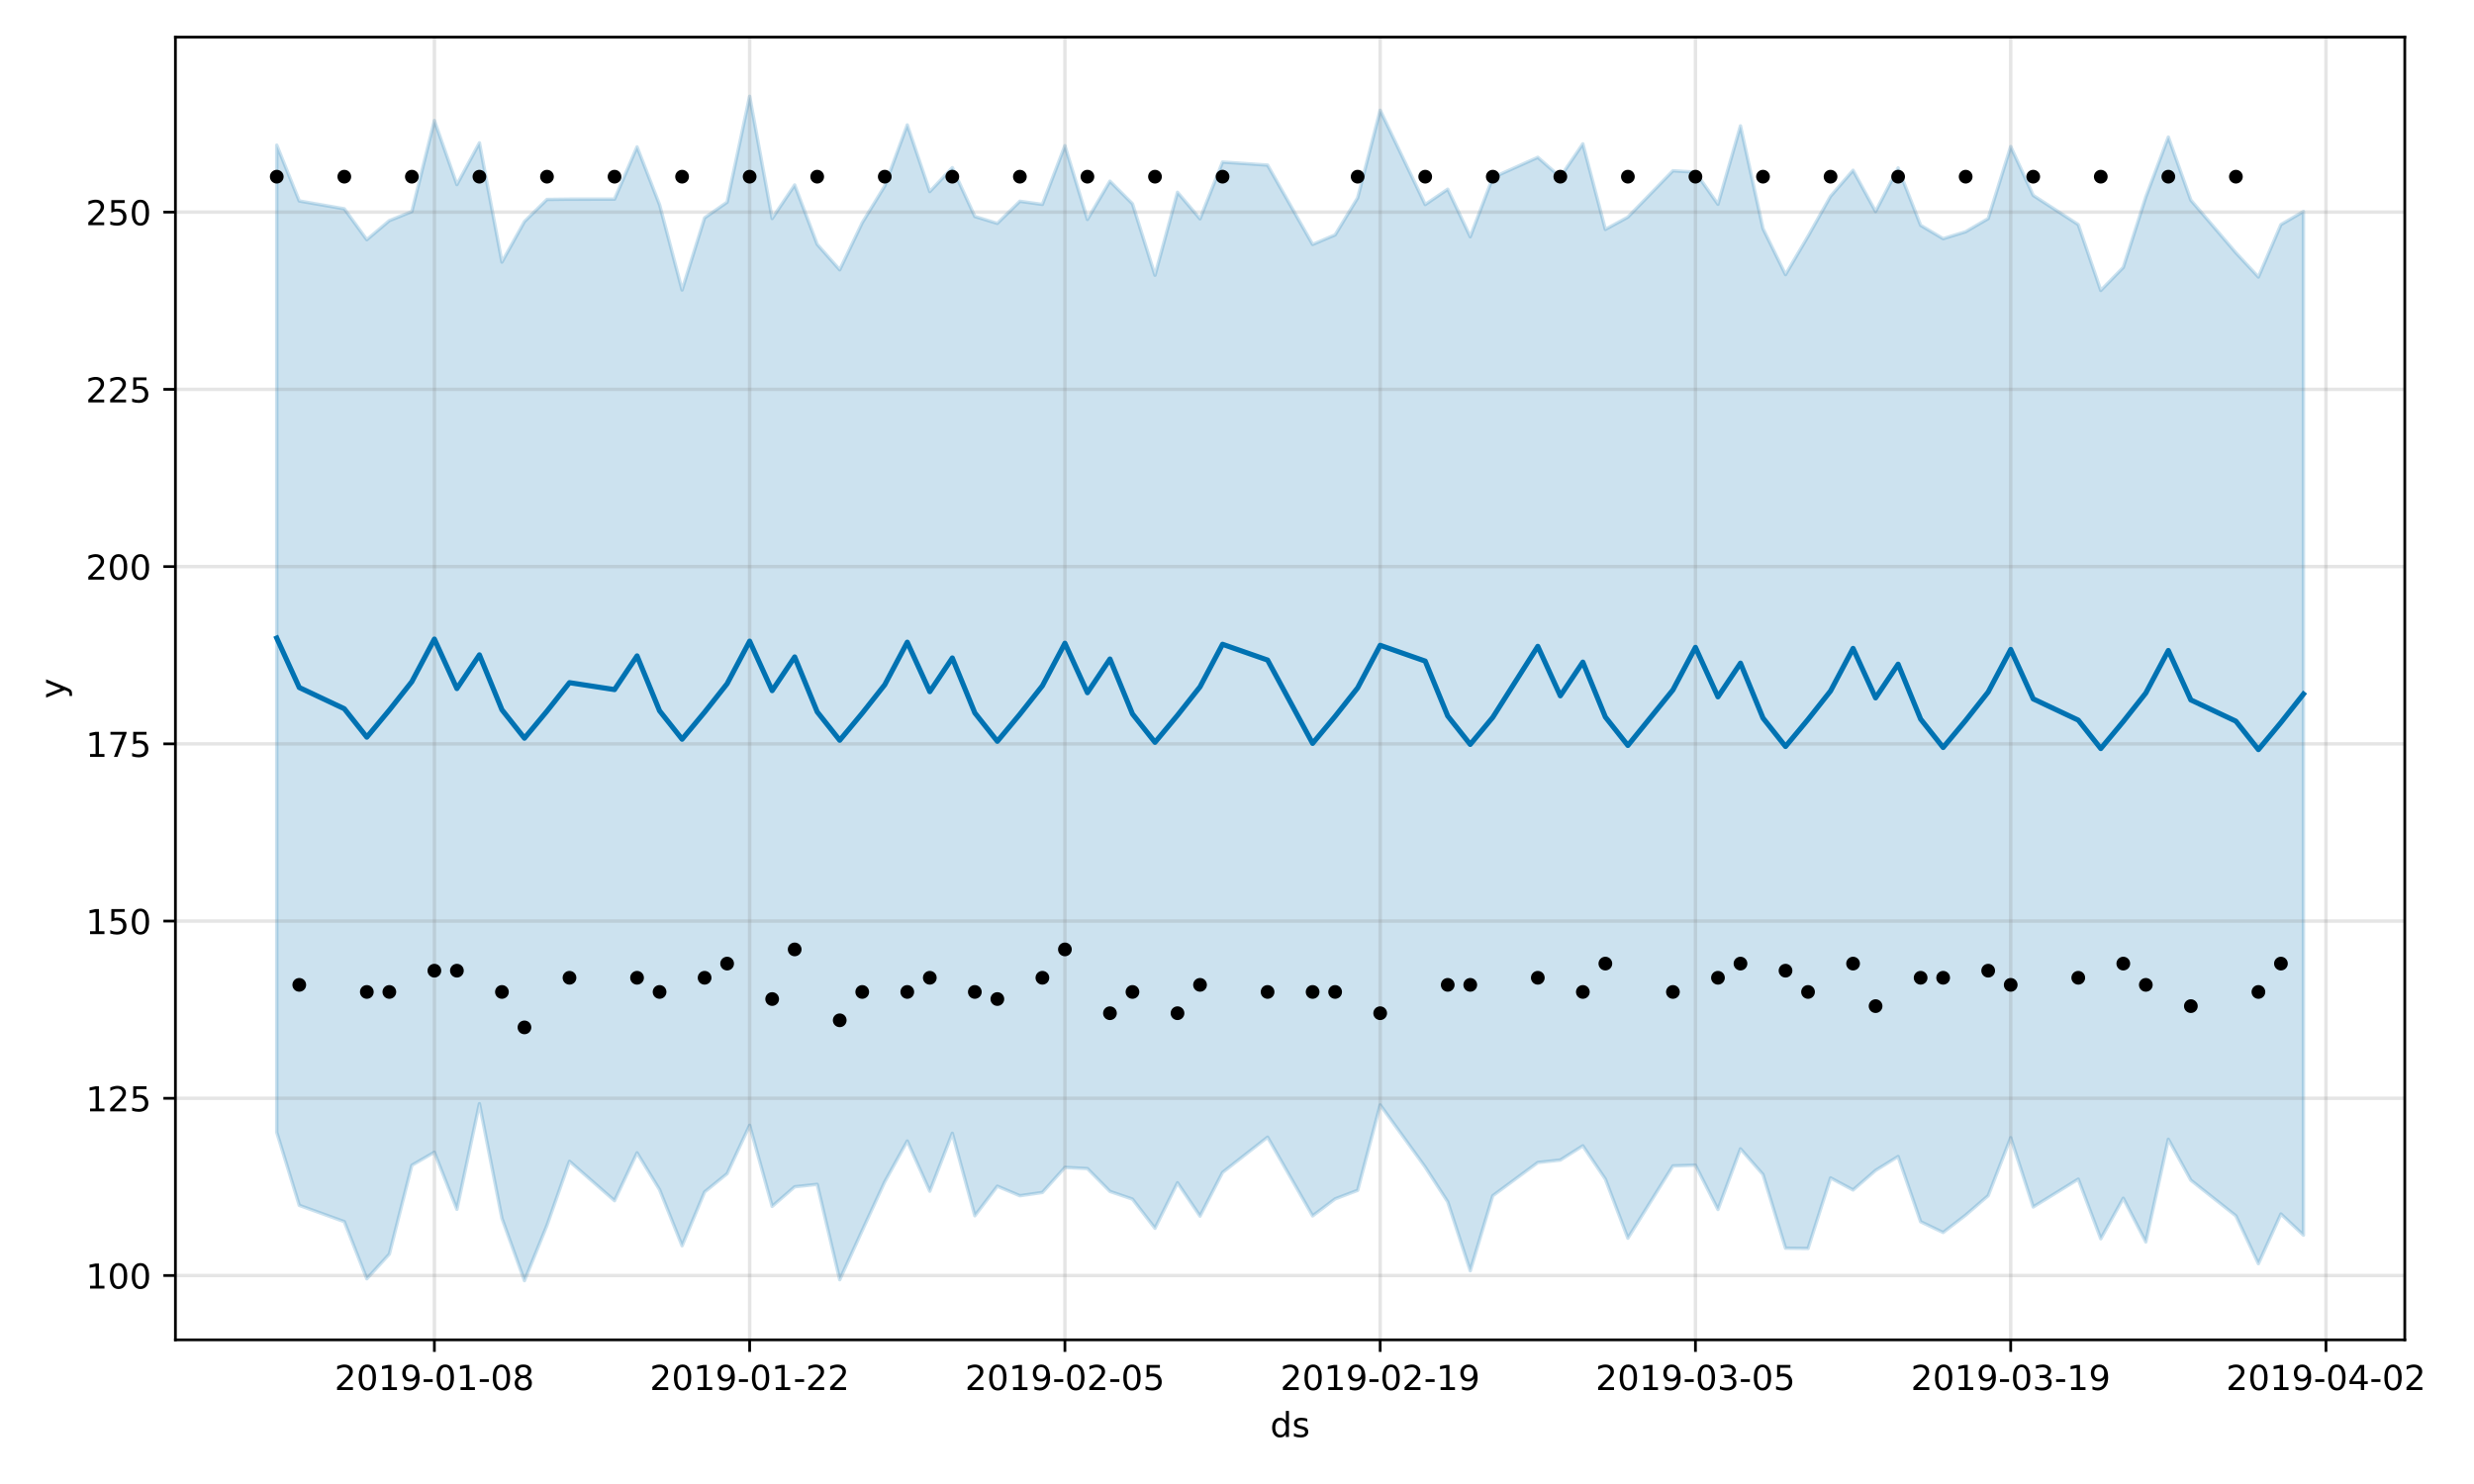 <?xml version="1.0" encoding="utf-8" standalone="no"?>
<!DOCTYPE svg PUBLIC "-//W3C//DTD SVG 1.1//EN"
  "http://www.w3.org/Graphics/SVG/1.1/DTD/svg11.dtd">
<!-- Created with matplotlib (https://matplotlib.org/) -->
<svg height="432pt" version="1.1" viewBox="0 0 720 432" width="720pt" xmlns="http://www.w3.org/2000/svg" xmlns:xlink="http://www.w3.org/1999/xlink">
 <defs>
  <style type="text/css">
*{stroke-linecap:butt;stroke-linejoin:round;}
  </style>
 </defs>
 <g id="figure_1">
  <g id="patch_1">
   <path d="M 0 432 
L 720 432 
L 720 0 
L 0 0 
z
" style="fill:#ffffff;"/>
  </g>
  <g id="axes_1">
   <g id="patch_2">
    <path d="M 51.05 390.04 
L 699.857 390.04 
L 699.857 10.8 
L 51.05 10.8 
z
" style="fill:#ffffff;"/>
   </g>
   <g id="PolyCollection_1">
    <defs>
     <path d="M 80.541 -389.745 
L 80.541 -102.379 
L 87.095 -81.115 
L 100.202 -76.372 
L 106.756 -59.74 
L 113.309 -66.932 
L 119.863 -92.78 
L 126.417 -96.58 
L 132.97 -79.962 
L 139.524 -110.709 
L 146.077 -77.357 
L 152.631 -59.198 
L 159.185 -75.291 
L 165.738 -93.928 
L 178.845 -82.474 
L 185.399 -96.4 
L 191.953 -85.673 
L 198.506 -69.355 
L 205.06 -85.019 
L 211.613 -90.34 
L 218.167 -104.424 
L 224.721 -80.821 
L 231.274 -86.519 
L 237.828 -87.223 
L 244.381 -59.471 
L 250.935 -73.802 
L 257.489 -87.977 
L 264.042 -99.832 
L 270.596 -85.241 
L 277.15 -102.096 
L 283.703 -78.085 
L 290.257 -86.692 
L 296.81 -83.914 
L 303.364 -84.863 
L 309.918 -92.156 
L 316.471 -91.815 
L 323.025 -85.174 
L 329.578 -82.931 
L 336.132 -74.438 
L 342.686 -87.688 
L 349.239 -77.986 
L 355.793 -90.697 
L 368.9 -100.96 
L 382.007 -78.05 
L 388.561 -82.998 
L 395.114 -85.485 
L 401.668 -110.357 
L 414.775 -92.259 
L 421.329 -82.141 
L 427.883 -62.076 
L 434.436 -83.909 
L 447.543 -93.59 
L 454.097 -94.303 
L 460.651 -98.444 
L 467.204 -88.747 
L 473.758 -71.553 
L 486.865 -92.593 
L 493.419 -92.806 
L 499.972 -79.903 
L 506.526 -97.567 
L 513.079 -90.102 
L 519.633 -68.646 
L 526.187 -68.569 
L 532.74 -89.101 
L 539.294 -85.59 
L 545.847 -91.286 
L 552.401 -95.337 
L 558.955 -76.354 
L 565.508 -73.221 
L 572.062 -78.267 
L 578.616 -83.938 
L 585.169 -100.812 
L 591.723 -80.639 
L 604.83 -88.746 
L 611.384 -71.388 
L 617.937 -83.186 
L 624.491 -70.471 
L 631.044 -100.36 
L 637.598 -88.434 
L 650.705 -78.061 
L 657.259 -64.135 
L 663.812 -78.596 
L 670.366 -72.449 
L 670.366 -370.438 
L 670.366 -370.438 
L 663.812 -366.622 
L 657.259 -351.36 
L 650.705 -358.421 
L 637.598 -373.737 
L 631.044 -392.102 
L 624.491 -374.657 
L 617.937 -354.175 
L 611.384 -347.443 
L 604.83 -366.619 
L 591.723 -375.127 
L 585.169 -389.337 
L 578.616 -368.368 
L 572.062 -364.544 
L 565.508 -362.523 
L 558.955 -366.416 
L 552.401 -383.117 
L 545.847 -370.424 
L 539.294 -382.43 
L 532.74 -374.862 
L 526.187 -363.225 
L 519.633 -352.066 
L 513.079 -365.46 
L 506.526 -395.354 
L 499.972 -372.528 
L 493.419 -381.9 
L 486.865 -382.29 
L 473.758 -368.798 
L 467.204 -365.22 
L 460.651 -390.132 
L 454.097 -380.458 
L 447.543 -386.2 
L 434.436 -380.304 
L 427.883 -363.084 
L 421.329 -376.92 
L 414.775 -372.463 
L 401.668 -399.907 
L 395.114 -374.41 
L 388.561 -363.625 
L 382.007 -360.845 
L 368.9 -383.943 
L 355.793 -384.828 
L 349.239 -368.302 
L 342.686 -376.025 
L 336.132 -351.881 
L 329.578 -372.687 
L 323.025 -379.257 
L 316.471 -368.115 
L 309.918 -389.585 
L 303.364 -372.502 
L 296.81 -373.412 
L 290.257 -366.984 
L 283.703 -368.981 
L 277.15 -383.19 
L 270.596 -376.233 
L 264.042 -395.632 
L 257.489 -377.867 
L 250.935 -367.161 
L 244.381 -353.464 
L 237.828 -360.866 
L 231.274 -378.155 
L 224.721 -368.389 
L 218.167 -403.962 
L 211.613 -373.147 
L 205.06 -368.585 
L 198.506 -347.582 
L 191.953 -372.392 
L 185.399 -389.237 
L 178.845 -374.027 
L 165.738 -374.025 
L 159.185 -373.944 
L 152.631 -367.502 
L 146.077 -355.71 
L 139.524 -390.417 
L 132.97 -378.265 
L 126.417 -396.903 
L 119.863 -370.417 
L 113.309 -367.776 
L 106.756 -362.223 
L 100.202 -371.216 
L 87.095 -373.505 
L 80.541 -389.745 
z
" id="m19b5bf6665" style="stroke:#0072b2;stroke-opacity:0.2;"/>
    </defs>
    <g clip-path="url(#pe50d9be619)">
     <use style="fill:#0072b2;fill-opacity:0.2;stroke:#0072b2;stroke-opacity:0.2;" x="0" xlink:href="#m19b5bf6665" y="432"/>
    </g>
   </g>
   <g id="matplotlib.axis_1">
    <g id="xtick_1">
     <g id="line2d_1">
      <path clip-path="url(#pe50d9be619)" d="M 126.417 390.04 
L 126.417 10.8 
" style="fill:none;stroke:#808080;stroke-linecap:square;stroke-opacity:0.2;"/>
     </g>
     <g id="line2d_2">
      <defs>
       <path d="M 0 0 
L 0 3.5 
" id="m6dd9f0acd7" style="stroke:#000000;stroke-width:0.8;"/>
      </defs>
      <g>
       <use style="stroke:#000000;stroke-width:0.8;" x="126.417" xlink:href="#m6dd9f0acd7" y="390.04"/>
      </g>
     </g>
     <g id="text_1">
      <!-- 2019-01-08 -->
      <defs>
       <path d="M 19.188 8.297 
L 53.609 8.297 
L 53.609 0 
L 7.328 0 
L 7.328 8.297 
Q 12.938 14.109 22.625 23.891 
Q 32.328 33.688 34.812 36.531 
Q 39.547 41.844 41.422 45.531 
Q 43.312 49.219 43.312 52.781 
Q 43.312 58.594 39.234 62.25 
Q 35.156 65.922 28.609 65.922 
Q 23.969 65.922 18.812 64.312 
Q 13.672 62.703 7.812 59.422 
L 7.812 69.391 
Q 13.766 71.781 18.938 73 
Q 24.125 74.219 28.422 74.219 
Q 39.75 74.219 46.484 68.547 
Q 53.219 62.891 53.219 53.422 
Q 53.219 48.922 51.531 44.891 
Q 49.859 40.875 45.406 35.406 
Q 44.188 33.984 37.641 27.219 
Q 31.109 20.453 19.188 8.297 
z
" id="DejaVuSans-50"/>
       <path d="M 31.781 66.406 
Q 24.172 66.406 20.328 58.906 
Q 16.5 51.422 16.5 36.375 
Q 16.5 21.391 20.328 13.891 
Q 24.172 6.391 31.781 6.391 
Q 39.453 6.391 43.281 13.891 
Q 47.125 21.391 47.125 36.375 
Q 47.125 51.422 43.281 58.906 
Q 39.453 66.406 31.781 66.406 
z
M 31.781 74.219 
Q 44.047 74.219 50.516 64.516 
Q 56.984 54.828 56.984 36.375 
Q 56.984 17.969 50.516 8.266 
Q 44.047 -1.422 31.781 -1.422 
Q 19.531 -1.422 13.062 8.266 
Q 6.594 17.969 6.594 36.375 
Q 6.594 54.828 13.062 64.516 
Q 19.531 74.219 31.781 74.219 
z
" id="DejaVuSans-48"/>
       <path d="M 12.406 8.297 
L 28.516 8.297 
L 28.516 63.922 
L 10.984 60.406 
L 10.984 69.391 
L 28.422 72.906 
L 38.281 72.906 
L 38.281 8.297 
L 54.391 8.297 
L 54.391 0 
L 12.406 0 
z
" id="DejaVuSans-49"/>
       <path d="M 10.984 1.516 
L 10.984 10.5 
Q 14.703 8.734 18.5 7.812 
Q 22.312 6.891 25.984 6.891 
Q 35.75 6.891 40.891 13.453 
Q 46.047 20.016 46.781 33.406 
Q 43.953 29.203 39.594 26.953 
Q 35.25 24.703 29.984 24.703 
Q 19.047 24.703 12.672 31.312 
Q 6.297 37.938 6.297 49.422 
Q 6.297 60.641 12.938 67.422 
Q 19.578 74.219 30.609 74.219 
Q 43.266 74.219 49.922 64.516 
Q 56.594 54.828 56.594 36.375 
Q 56.594 19.141 48.406 8.859 
Q 40.234 -1.422 26.422 -1.422 
Q 22.703 -1.422 18.891 -0.688 
Q 15.094 0.047 10.984 1.516 
z
M 30.609 32.422 
Q 37.25 32.422 41.125 36.953 
Q 45.016 41.5 45.016 49.422 
Q 45.016 57.281 41.125 61.844 
Q 37.25 66.406 30.609 66.406 
Q 23.969 66.406 20.094 61.844 
Q 16.219 57.281 16.219 49.422 
Q 16.219 41.5 20.094 36.953 
Q 23.969 32.422 30.609 32.422 
z
" id="DejaVuSans-57"/>
       <path d="M 4.891 31.391 
L 31.203 31.391 
L 31.203 23.391 
L 4.891 23.391 
z
" id="DejaVuSans-45"/>
       <path d="M 31.781 34.625 
Q 24.75 34.625 20.719 30.859 
Q 16.703 27.094 16.703 20.516 
Q 16.703 13.922 20.719 10.156 
Q 24.75 6.391 31.781 6.391 
Q 38.812 6.391 42.859 10.172 
Q 46.922 13.969 46.922 20.516 
Q 46.922 27.094 42.891 30.859 
Q 38.875 34.625 31.781 34.625 
z
M 21.922 38.812 
Q 15.578 40.375 12.031 44.719 
Q 8.5 49.078 8.5 55.328 
Q 8.5 64.062 14.719 69.141 
Q 20.953 74.219 31.781 74.219 
Q 42.672 74.219 48.875 69.141 
Q 55.078 64.062 55.078 55.328 
Q 55.078 49.078 51.531 44.719 
Q 48 40.375 41.703 38.812 
Q 48.828 37.156 52.797 32.312 
Q 56.781 27.484 56.781 20.516 
Q 56.781 9.906 50.312 4.234 
Q 43.844 -1.422 31.781 -1.422 
Q 19.734 -1.422 13.25 4.234 
Q 6.781 9.906 6.781 20.516 
Q 6.781 27.484 10.781 32.312 
Q 14.797 37.156 21.922 38.812 
z
M 18.312 54.391 
Q 18.312 48.734 21.844 45.562 
Q 25.391 42.391 31.781 42.391 
Q 38.141 42.391 41.719 45.562 
Q 45.312 48.734 45.312 54.391 
Q 45.312 60.062 41.719 63.234 
Q 38.141 66.406 31.781 66.406 
Q 25.391 66.406 21.844 63.234 
Q 18.312 60.062 18.312 54.391 
z
" id="DejaVuSans-56"/>
      </defs>
      <g transform="translate(97.359 404.638)scale(0.1 -0.1)">
       <use xlink:href="#DejaVuSans-50"/>
       <use x="63.623" xlink:href="#DejaVuSans-48"/>
       <use x="127.246" xlink:href="#DejaVuSans-49"/>
       <use x="190.869" xlink:href="#DejaVuSans-57"/>
       <use x="254.492" xlink:href="#DejaVuSans-45"/>
       <use x="290.576" xlink:href="#DejaVuSans-48"/>
       <use x="354.199" xlink:href="#DejaVuSans-49"/>
       <use x="417.822" xlink:href="#DejaVuSans-45"/>
       <use x="453.906" xlink:href="#DejaVuSans-48"/>
       <use x="517.529" xlink:href="#DejaVuSans-56"/>
      </g>
     </g>
    </g>
    <g id="xtick_2">
     <g id="line2d_3">
      <path clip-path="url(#pe50d9be619)" d="M 218.167 390.04 
L 218.167 10.8 
" style="fill:none;stroke:#808080;stroke-linecap:square;stroke-opacity:0.2;"/>
     </g>
     <g id="line2d_4">
      <g>
       <use style="stroke:#000000;stroke-width:0.8;" x="218.167" xlink:href="#m6dd9f0acd7" y="390.04"/>
      </g>
     </g>
     <g id="text_2">
      <!-- 2019-01-22 -->
      <g transform="translate(189.109 404.638)scale(0.1 -0.1)">
       <use xlink:href="#DejaVuSans-50"/>
       <use x="63.623" xlink:href="#DejaVuSans-48"/>
       <use x="127.246" xlink:href="#DejaVuSans-49"/>
       <use x="190.869" xlink:href="#DejaVuSans-57"/>
       <use x="254.492" xlink:href="#DejaVuSans-45"/>
       <use x="290.576" xlink:href="#DejaVuSans-48"/>
       <use x="354.199" xlink:href="#DejaVuSans-49"/>
       <use x="417.822" xlink:href="#DejaVuSans-45"/>
       <use x="453.906" xlink:href="#DejaVuSans-50"/>
       <use x="517.529" xlink:href="#DejaVuSans-50"/>
      </g>
     </g>
    </g>
    <g id="xtick_3">
     <g id="line2d_5">
      <path clip-path="url(#pe50d9be619)" d="M 309.918 390.04 
L 309.918 10.8 
" style="fill:none;stroke:#808080;stroke-linecap:square;stroke-opacity:0.2;"/>
     </g>
     <g id="line2d_6">
      <g>
       <use style="stroke:#000000;stroke-width:0.8;" x="309.918" xlink:href="#m6dd9f0acd7" y="390.04"/>
      </g>
     </g>
     <g id="text_3">
      <!-- 2019-02-05 -->
      <defs>
       <path d="M 10.797 72.906 
L 49.516 72.906 
L 49.516 64.594 
L 19.828 64.594 
L 19.828 46.734 
Q 21.969 47.469 24.109 47.828 
Q 26.266 48.188 28.422 48.188 
Q 40.625 48.188 47.75 41.5 
Q 54.891 34.812 54.891 23.391 
Q 54.891 11.625 47.562 5.094 
Q 40.234 -1.422 26.906 -1.422 
Q 22.312 -1.422 17.547 -0.641 
Q 12.797 0.141 7.719 1.703 
L 7.719 11.625 
Q 12.109 9.234 16.797 8.062 
Q 21.484 6.891 26.703 6.891 
Q 35.156 6.891 40.078 11.328 
Q 45.016 15.766 45.016 23.391 
Q 45.016 31 40.078 35.438 
Q 35.156 39.891 26.703 39.891 
Q 22.75 39.891 18.812 39.016 
Q 14.891 38.141 10.797 36.281 
z
" id="DejaVuSans-53"/>
      </defs>
      <g transform="translate(280.86 404.638)scale(0.1 -0.1)">
       <use xlink:href="#DejaVuSans-50"/>
       <use x="63.623" xlink:href="#DejaVuSans-48"/>
       <use x="127.246" xlink:href="#DejaVuSans-49"/>
       <use x="190.869" xlink:href="#DejaVuSans-57"/>
       <use x="254.492" xlink:href="#DejaVuSans-45"/>
       <use x="290.576" xlink:href="#DejaVuSans-48"/>
       <use x="354.199" xlink:href="#DejaVuSans-50"/>
       <use x="417.822" xlink:href="#DejaVuSans-45"/>
       <use x="453.906" xlink:href="#DejaVuSans-48"/>
       <use x="517.529" xlink:href="#DejaVuSans-53"/>
      </g>
     </g>
    </g>
    <g id="xtick_4">
     <g id="line2d_7">
      <path clip-path="url(#pe50d9be619)" d="M 401.668 390.04 
L 401.668 10.8 
" style="fill:none;stroke:#808080;stroke-linecap:square;stroke-opacity:0.2;"/>
     </g>
     <g id="line2d_8">
      <g>
       <use style="stroke:#000000;stroke-width:0.8;" x="401.668" xlink:href="#m6dd9f0acd7" y="390.04"/>
      </g>
     </g>
     <g id="text_4">
      <!-- 2019-02-19 -->
      <g transform="translate(372.61 404.638)scale(0.1 -0.1)">
       <use xlink:href="#DejaVuSans-50"/>
       <use x="63.623" xlink:href="#DejaVuSans-48"/>
       <use x="127.246" xlink:href="#DejaVuSans-49"/>
       <use x="190.869" xlink:href="#DejaVuSans-57"/>
       <use x="254.492" xlink:href="#DejaVuSans-45"/>
       <use x="290.576" xlink:href="#DejaVuSans-48"/>
       <use x="354.199" xlink:href="#DejaVuSans-50"/>
       <use x="417.822" xlink:href="#DejaVuSans-45"/>
       <use x="453.906" xlink:href="#DejaVuSans-49"/>
       <use x="517.529" xlink:href="#DejaVuSans-57"/>
      </g>
     </g>
    </g>
    <g id="xtick_5">
     <g id="line2d_9">
      <path clip-path="url(#pe50d9be619)" d="M 493.419 390.04 
L 493.419 10.8 
" style="fill:none;stroke:#808080;stroke-linecap:square;stroke-opacity:0.2;"/>
     </g>
     <g id="line2d_10">
      <g>
       <use style="stroke:#000000;stroke-width:0.8;" x="493.419" xlink:href="#m6dd9f0acd7" y="390.04"/>
      </g>
     </g>
     <g id="text_5">
      <!-- 2019-03-05 -->
      <defs>
       <path d="M 40.578 39.312 
Q 47.656 37.797 51.625 33 
Q 55.609 28.219 55.609 21.188 
Q 55.609 10.406 48.188 4.484 
Q 40.766 -1.422 27.094 -1.422 
Q 22.516 -1.422 17.656 -0.516 
Q 12.797 0.391 7.625 2.203 
L 7.625 11.719 
Q 11.719 9.328 16.594 8.109 
Q 21.484 6.891 26.812 6.891 
Q 36.078 6.891 40.938 10.547 
Q 45.797 14.203 45.797 21.188 
Q 45.797 27.641 41.281 31.266 
Q 36.766 34.906 28.719 34.906 
L 20.219 34.906 
L 20.219 43.016 
L 29.109 43.016 
Q 36.375 43.016 40.234 45.922 
Q 44.094 48.828 44.094 54.297 
Q 44.094 59.906 40.109 62.906 
Q 36.141 65.922 28.719 65.922 
Q 24.656 65.922 20.016 65.031 
Q 15.375 64.156 9.812 62.312 
L 9.812 71.094 
Q 15.438 72.656 20.344 73.438 
Q 25.25 74.219 29.594 74.219 
Q 40.828 74.219 47.359 69.109 
Q 53.906 64.016 53.906 55.328 
Q 53.906 49.266 50.438 45.094 
Q 46.969 40.922 40.578 39.312 
z
" id="DejaVuSans-51"/>
      </defs>
      <g transform="translate(464.361 404.638)scale(0.1 -0.1)">
       <use xlink:href="#DejaVuSans-50"/>
       <use x="63.623" xlink:href="#DejaVuSans-48"/>
       <use x="127.246" xlink:href="#DejaVuSans-49"/>
       <use x="190.869" xlink:href="#DejaVuSans-57"/>
       <use x="254.492" xlink:href="#DejaVuSans-45"/>
       <use x="290.576" xlink:href="#DejaVuSans-48"/>
       <use x="354.199" xlink:href="#DejaVuSans-51"/>
       <use x="417.822" xlink:href="#DejaVuSans-45"/>
       <use x="453.906" xlink:href="#DejaVuSans-48"/>
       <use x="517.529" xlink:href="#DejaVuSans-53"/>
      </g>
     </g>
    </g>
    <g id="xtick_6">
     <g id="line2d_11">
      <path clip-path="url(#pe50d9be619)" d="M 585.169 390.04 
L 585.169 10.8 
" style="fill:none;stroke:#808080;stroke-linecap:square;stroke-opacity:0.2;"/>
     </g>
     <g id="line2d_12">
      <g>
       <use style="stroke:#000000;stroke-width:0.8;" x="585.169" xlink:href="#m6dd9f0acd7" y="390.04"/>
      </g>
     </g>
     <g id="text_6">
      <!-- 2019-03-19 -->
      <g transform="translate(556.111 404.638)scale(0.1 -0.1)">
       <use xlink:href="#DejaVuSans-50"/>
       <use x="63.623" xlink:href="#DejaVuSans-48"/>
       <use x="127.246" xlink:href="#DejaVuSans-49"/>
       <use x="190.869" xlink:href="#DejaVuSans-57"/>
       <use x="254.492" xlink:href="#DejaVuSans-45"/>
       <use x="290.576" xlink:href="#DejaVuSans-48"/>
       <use x="354.199" xlink:href="#DejaVuSans-51"/>
       <use x="417.822" xlink:href="#DejaVuSans-45"/>
       <use x="453.906" xlink:href="#DejaVuSans-49"/>
       <use x="517.529" xlink:href="#DejaVuSans-57"/>
      </g>
     </g>
    </g>
    <g id="xtick_7">
     <g id="line2d_13">
      <path clip-path="url(#pe50d9be619)" d="M 676.92 390.04 
L 676.92 10.8 
" style="fill:none;stroke:#808080;stroke-linecap:square;stroke-opacity:0.2;"/>
     </g>
     <g id="line2d_14">
      <g>
       <use style="stroke:#000000;stroke-width:0.8;" x="676.92" xlink:href="#m6dd9f0acd7" y="390.04"/>
      </g>
     </g>
     <g id="text_7">
      <!-- 2019-04-02 -->
      <defs>
       <path d="M 37.797 64.312 
L 12.891 25.391 
L 37.797 25.391 
z
M 35.203 72.906 
L 47.609 72.906 
L 47.609 25.391 
L 58.016 25.391 
L 58.016 17.188 
L 47.609 17.188 
L 47.609 0 
L 37.797 0 
L 37.797 17.188 
L 4.891 17.188 
L 4.891 26.703 
z
" id="DejaVuSans-52"/>
      </defs>
      <g transform="translate(647.862 404.638)scale(0.1 -0.1)">
       <use xlink:href="#DejaVuSans-50"/>
       <use x="63.623" xlink:href="#DejaVuSans-48"/>
       <use x="127.246" xlink:href="#DejaVuSans-49"/>
       <use x="190.869" xlink:href="#DejaVuSans-57"/>
       <use x="254.492" xlink:href="#DejaVuSans-45"/>
       <use x="290.576" xlink:href="#DejaVuSans-48"/>
       <use x="354.199" xlink:href="#DejaVuSans-52"/>
       <use x="417.822" xlink:href="#DejaVuSans-45"/>
       <use x="453.906" xlink:href="#DejaVuSans-48"/>
       <use x="517.529" xlink:href="#DejaVuSans-50"/>
      </g>
     </g>
    </g>
    <g id="text_8">
     <!-- ds -->
     <defs>
      <path d="M 45.406 46.391 
L 45.406 75.984 
L 54.391 75.984 
L 54.391 0 
L 45.406 0 
L 45.406 8.203 
Q 42.578 3.328 38.25 0.953 
Q 33.938 -1.422 27.875 -1.422 
Q 17.969 -1.422 11.734 6.484 
Q 5.516 14.406 5.516 27.297 
Q 5.516 40.188 11.734 48.094 
Q 17.969 56 27.875 56 
Q 33.938 56 38.25 53.625 
Q 42.578 51.266 45.406 46.391 
z
M 14.797 27.297 
Q 14.797 17.391 18.875 11.75 
Q 22.953 6.109 30.078 6.109 
Q 37.203 6.109 41.297 11.75 
Q 45.406 17.391 45.406 27.297 
Q 45.406 37.203 41.297 42.844 
Q 37.203 48.484 30.078 48.484 
Q 22.953 48.484 18.875 42.844 
Q 14.797 37.203 14.797 27.297 
z
" id="DejaVuSans-100"/>
      <path d="M 44.281 53.078 
L 44.281 44.578 
Q 40.484 46.531 36.375 47.5 
Q 32.281 48.484 27.875 48.484 
Q 21.188 48.484 17.844 46.438 
Q 14.5 44.391 14.5 40.281 
Q 14.5 37.156 16.891 35.375 
Q 19.281 33.594 26.516 31.984 
L 29.594 31.297 
Q 39.156 29.25 43.188 25.516 
Q 47.219 21.781 47.219 15.094 
Q 47.219 7.469 41.188 3.016 
Q 35.156 -1.422 24.609 -1.422 
Q 20.219 -1.422 15.453 -0.562 
Q 10.688 0.297 5.422 2 
L 5.422 11.281 
Q 10.406 8.688 15.234 7.391 
Q 20.062 6.109 24.812 6.109 
Q 31.156 6.109 34.562 8.281 
Q 37.984 10.453 37.984 14.406 
Q 37.984 18.062 35.516 20.016 
Q 33.062 21.969 24.703 23.781 
L 21.578 24.516 
Q 13.234 26.266 9.516 29.906 
Q 5.812 33.547 5.812 39.891 
Q 5.812 47.609 11.281 51.797 
Q 16.75 56 26.812 56 
Q 31.781 56 36.172 55.266 
Q 40.578 54.547 44.281 53.078 
z
" id="DejaVuSans-115"/>
     </defs>
     <g transform="translate(369.675 418.317)scale(0.1 -0.1)">
      <use xlink:href="#DejaVuSans-100"/>
      <use x="63.477" xlink:href="#DejaVuSans-115"/>
     </g>
    </g>
   </g>
   <g id="matplotlib.axis_2">
    <g id="ytick_1">
     <g id="line2d_15">
      <path clip-path="url(#pe50d9be619)" d="M 51.05 371.311 
L 699.857 371.311 
" style="fill:none;stroke:#808080;stroke-linecap:square;stroke-opacity:0.2;"/>
     </g>
     <g id="line2d_16">
      <defs>
       <path d="M 0 0 
L -3.5 0 
" id="m637dac94eb" style="stroke:#000000;stroke-width:0.8;"/>
      </defs>
      <g>
       <use style="stroke:#000000;stroke-width:0.8;" x="51.05" xlink:href="#m637dac94eb" y="371.311"/>
      </g>
     </g>
     <g id="text_9">
      <!-- 100 -->
      <g transform="translate(24.962 375.11)scale(0.1 -0.1)">
       <use xlink:href="#DejaVuSans-49"/>
       <use x="63.623" xlink:href="#DejaVuSans-48"/>
       <use x="127.246" xlink:href="#DejaVuSans-48"/>
      </g>
     </g>
    </g>
    <g id="ytick_2">
     <g id="line2d_17">
      <path clip-path="url(#pe50d9be619)" d="M 51.05 319.717 
L 699.857 319.717 
" style="fill:none;stroke:#808080;stroke-linecap:square;stroke-opacity:0.2;"/>
     </g>
     <g id="line2d_18">
      <g>
       <use style="stroke:#000000;stroke-width:0.8;" x="51.05" xlink:href="#m637dac94eb" y="319.717"/>
      </g>
     </g>
     <g id="text_10">
      <!-- 125 -->
      <g transform="translate(24.962 323.516)scale(0.1 -0.1)">
       <use xlink:href="#DejaVuSans-49"/>
       <use x="63.623" xlink:href="#DejaVuSans-50"/>
       <use x="127.246" xlink:href="#DejaVuSans-53"/>
      </g>
     </g>
    </g>
    <g id="ytick_3">
     <g id="line2d_19">
      <path clip-path="url(#pe50d9be619)" d="M 51.05 268.124 
L 699.857 268.124 
" style="fill:none;stroke:#808080;stroke-linecap:square;stroke-opacity:0.2;"/>
     </g>
     <g id="line2d_20">
      <g>
       <use style="stroke:#000000;stroke-width:0.8;" x="51.05" xlink:href="#m637dac94eb" y="268.124"/>
      </g>
     </g>
     <g id="text_11">
      <!-- 150 -->
      <g transform="translate(24.962 271.923)scale(0.1 -0.1)">
       <use xlink:href="#DejaVuSans-49"/>
       <use x="63.623" xlink:href="#DejaVuSans-53"/>
       <use x="127.246" xlink:href="#DejaVuSans-48"/>
      </g>
     </g>
    </g>
    <g id="ytick_4">
     <g id="line2d_21">
      <path clip-path="url(#pe50d9be619)" d="M 51.05 216.531 
L 699.857 216.531 
" style="fill:none;stroke:#808080;stroke-linecap:square;stroke-opacity:0.2;"/>
     </g>
     <g id="line2d_22">
      <g>
       <use style="stroke:#000000;stroke-width:0.8;" x="51.05" xlink:href="#m637dac94eb" y="216.531"/>
      </g>
     </g>
     <g id="text_12">
      <!-- 175 -->
      <defs>
       <path d="M 8.203 72.906 
L 55.078 72.906 
L 55.078 68.703 
L 28.609 0 
L 18.312 0 
L 43.219 64.594 
L 8.203 64.594 
z
" id="DejaVuSans-55"/>
      </defs>
      <g transform="translate(24.962 220.33)scale(0.1 -0.1)">
       <use xlink:href="#DejaVuSans-49"/>
       <use x="63.623" xlink:href="#DejaVuSans-55"/>
       <use x="127.246" xlink:href="#DejaVuSans-53"/>
      </g>
     </g>
    </g>
    <g id="ytick_5">
     <g id="line2d_23">
      <path clip-path="url(#pe50d9be619)" d="M 51.05 164.937 
L 699.857 164.937 
" style="fill:none;stroke:#808080;stroke-linecap:square;stroke-opacity:0.2;"/>
     </g>
     <g id="line2d_24">
      <g>
       <use style="stroke:#000000;stroke-width:0.8;" x="51.05" xlink:href="#m637dac94eb" y="164.937"/>
      </g>
     </g>
     <g id="text_13">
      <!-- 200 -->
      <g transform="translate(24.962 168.737)scale(0.1 -0.1)">
       <use xlink:href="#DejaVuSans-50"/>
       <use x="63.623" xlink:href="#DejaVuSans-48"/>
       <use x="127.246" xlink:href="#DejaVuSans-48"/>
      </g>
     </g>
    </g>
    <g id="ytick_6">
     <g id="line2d_25">
      <path clip-path="url(#pe50d9be619)" d="M 51.05 113.344 
L 699.857 113.344 
" style="fill:none;stroke:#808080;stroke-linecap:square;stroke-opacity:0.2;"/>
     </g>
     <g id="line2d_26">
      <g>
       <use style="stroke:#000000;stroke-width:0.8;" x="51.05" xlink:href="#m637dac94eb" y="113.344"/>
      </g>
     </g>
     <g id="text_14">
      <!-- 225 -->
      <g transform="translate(24.962 117.143)scale(0.1 -0.1)">
       <use xlink:href="#DejaVuSans-50"/>
       <use x="63.623" xlink:href="#DejaVuSans-50"/>
       <use x="127.246" xlink:href="#DejaVuSans-53"/>
      </g>
     </g>
    </g>
    <g id="ytick_7">
     <g id="line2d_27">
      <path clip-path="url(#pe50d9be619)" d="M 51.05 61.751 
L 699.857 61.751 
" style="fill:none;stroke:#808080;stroke-linecap:square;stroke-opacity:0.2;"/>
     </g>
     <g id="line2d_28">
      <g>
       <use style="stroke:#000000;stroke-width:0.8;" x="51.05" xlink:href="#m637dac94eb" y="61.751"/>
      </g>
     </g>
     <g id="text_15">
      <!-- 250 -->
      <g transform="translate(24.962 65.55)scale(0.1 -0.1)">
       <use xlink:href="#DejaVuSans-50"/>
       <use x="63.623" xlink:href="#DejaVuSans-53"/>
       <use x="127.246" xlink:href="#DejaVuSans-48"/>
      </g>
     </g>
    </g>
    <g id="text_16">
     <!-- y -->
     <defs>
      <path d="M 32.172 -5.078 
Q 28.375 -14.844 24.75 -17.812 
Q 21.141 -20.797 15.094 -20.797 
L 7.906 -20.797 
L 7.906 -13.281 
L 13.188 -13.281 
Q 16.891 -13.281 18.938 -11.516 
Q 21 -9.766 23.484 -3.219 
L 25.094 0.875 
L 2.984 54.688 
L 12.5 54.688 
L 29.594 11.922 
L 46.688 54.688 
L 56.203 54.688 
z
" id="DejaVuSans-121"/>
     </defs>
     <g transform="translate(18.883 203.379)rotate(-90)scale(0.1 -0.1)">
      <use xlink:href="#DejaVuSans-121"/>
     </g>
    </g>
   </g>
   <g id="line2d_29">
    <defs>
     <path d="M 0 1.5 
C 0.398 1.5 0.779 1.342 1.061 1.061 
C 1.342 0.779 1.5 0.398 1.5 0 
C 1.5 -0.398 1.342 -0.779 1.061 -1.061 
C 0.779 -1.342 0.398 -1.5 0 -1.5 
C -0.398 -1.5 -0.779 -1.342 -1.061 -1.061 
C -1.342 -0.779 -1.5 -0.398 -1.5 0 
C -1.5 0.398 -1.342 0.779 -1.061 1.061 
C -0.779 1.342 -0.398 1.5 0 1.5 
z
" id="m92dc8e3b5f" style="stroke:#000000;"/>
    </defs>
    <g clip-path="url(#pe50d9be619)">
     <use style="stroke:#000000;" x="80.541" xlink:href="#m92dc8e3b5f" y="51.432"/>
     <use style="stroke:#000000;" x="87.095" xlink:href="#m92dc8e3b5f" y="286.698"/>
     <use style="stroke:#000000;" x="100.202" xlink:href="#m92dc8e3b5f" y="51.432"/>
     <use style="stroke:#000000;" x="106.756" xlink:href="#m92dc8e3b5f" y="288.761"/>
     <use style="stroke:#000000;" x="113.309" xlink:href="#m92dc8e3b5f" y="288.761"/>
     <use style="stroke:#000000;" x="119.863" xlink:href="#m92dc8e3b5f" y="51.432"/>
     <use style="stroke:#000000;" x="126.417" xlink:href="#m92dc8e3b5f" y="282.57"/>
     <use style="stroke:#000000;" x="132.97" xlink:href="#m92dc8e3b5f" y="282.57"/>
     <use style="stroke:#000000;" x="139.524" xlink:href="#m92dc8e3b5f" y="51.432"/>
     <use style="stroke:#000000;" x="146.077" xlink:href="#m92dc8e3b5f" y="288.761"/>
     <use style="stroke:#000000;" x="152.631" xlink:href="#m92dc8e3b5f" y="299.08"/>
     <use style="stroke:#000000;" x="159.185" xlink:href="#m92dc8e3b5f" y="51.432"/>
     <use style="stroke:#000000;" x="165.738" xlink:href="#m92dc8e3b5f" y="284.634"/>
     <use style="stroke:#000000;" x="178.845" xlink:href="#m92dc8e3b5f" y="51.432"/>
     <use style="stroke:#000000;" x="185.399" xlink:href="#m92dc8e3b5f" y="284.634"/>
     <use style="stroke:#000000;" x="191.953" xlink:href="#m92dc8e3b5f" y="288.761"/>
     <use style="stroke:#000000;" x="198.506" xlink:href="#m92dc8e3b5f" y="51.432"/>
     <use style="stroke:#000000;" x="205.06" xlink:href="#m92dc8e3b5f" y="284.634"/>
     <use style="stroke:#000000;" x="211.613" xlink:href="#m92dc8e3b5f" y="280.506"/>
     <use style="stroke:#000000;" x="218.167" xlink:href="#m92dc8e3b5f" y="51.432"/>
     <use style="stroke:#000000;" x="224.721" xlink:href="#m92dc8e3b5f" y="290.825"/>
     <use style="stroke:#000000;" x="231.274" xlink:href="#m92dc8e3b5f" y="276.379"/>
     <use style="stroke:#000000;" x="237.828" xlink:href="#m92dc8e3b5f" y="51.432"/>
     <use style="stroke:#000000;" x="244.381" xlink:href="#m92dc8e3b5f" y="297.016"/>
     <use style="stroke:#000000;" x="250.935" xlink:href="#m92dc8e3b5f" y="288.761"/>
     <use style="stroke:#000000;" x="257.489" xlink:href="#m92dc8e3b5f" y="51.432"/>
     <use style="stroke:#000000;" x="264.042" xlink:href="#m92dc8e3b5f" y="288.761"/>
     <use style="stroke:#000000;" x="270.596" xlink:href="#m92dc8e3b5f" y="284.634"/>
     <use style="stroke:#000000;" x="277.15" xlink:href="#m92dc8e3b5f" y="51.432"/>
     <use style="stroke:#000000;" x="283.703" xlink:href="#m92dc8e3b5f" y="288.761"/>
     <use style="stroke:#000000;" x="290.257" xlink:href="#m92dc8e3b5f" y="290.825"/>
     <use style="stroke:#000000;" x="296.81" xlink:href="#m92dc8e3b5f" y="51.432"/>
     <use style="stroke:#000000;" x="303.364" xlink:href="#m92dc8e3b5f" y="284.634"/>
     <use style="stroke:#000000;" x="309.918" xlink:href="#m92dc8e3b5f" y="276.379"/>
     <use style="stroke:#000000;" x="316.471" xlink:href="#m92dc8e3b5f" y="51.432"/>
     <use style="stroke:#000000;" x="323.025" xlink:href="#m92dc8e3b5f" y="294.952"/>
     <use style="stroke:#000000;" x="329.578" xlink:href="#m92dc8e3b5f" y="288.761"/>
     <use style="stroke:#000000;" x="336.132" xlink:href="#m92dc8e3b5f" y="51.432"/>
     <use style="stroke:#000000;" x="342.686" xlink:href="#m92dc8e3b5f" y="294.952"/>
     <use style="stroke:#000000;" x="349.239" xlink:href="#m92dc8e3b5f" y="286.698"/>
     <use style="stroke:#000000;" x="355.793" xlink:href="#m92dc8e3b5f" y="51.432"/>
     <use style="stroke:#000000;" x="368.9" xlink:href="#m92dc8e3b5f" y="288.761"/>
     <use style="stroke:#000000;" x="382.007" xlink:href="#m92dc8e3b5f" y="288.761"/>
     <use style="stroke:#000000;" x="388.561" xlink:href="#m92dc8e3b5f" y="288.761"/>
     <use style="stroke:#000000;" x="395.114" xlink:href="#m92dc8e3b5f" y="51.432"/>
     <use style="stroke:#000000;" x="401.668" xlink:href="#m92dc8e3b5f" y="294.952"/>
     <use style="stroke:#000000;" x="414.775" xlink:href="#m92dc8e3b5f" y="51.432"/>
     <use style="stroke:#000000;" x="421.329" xlink:href="#m92dc8e3b5f" y="286.698"/>
     <use style="stroke:#000000;" x="427.883" xlink:href="#m92dc8e3b5f" y="286.698"/>
     <use style="stroke:#000000;" x="434.436" xlink:href="#m92dc8e3b5f" y="51.432"/>
     <use style="stroke:#000000;" x="447.543" xlink:href="#m92dc8e3b5f" y="284.634"/>
     <use style="stroke:#000000;" x="454.097" xlink:href="#m92dc8e3b5f" y="51.432"/>
     <use style="stroke:#000000;" x="460.651" xlink:href="#m92dc8e3b5f" y="288.761"/>
     <use style="stroke:#000000;" x="467.204" xlink:href="#m92dc8e3b5f" y="280.506"/>
     <use style="stroke:#000000;" x="473.758" xlink:href="#m92dc8e3b5f" y="51.432"/>
     <use style="stroke:#000000;" x="486.865" xlink:href="#m92dc8e3b5f" y="288.761"/>
     <use style="stroke:#000000;" x="493.419" xlink:href="#m92dc8e3b5f" y="51.432"/>
     <use style="stroke:#000000;" x="499.972" xlink:href="#m92dc8e3b5f" y="284.634"/>
     <use style="stroke:#000000;" x="506.526" xlink:href="#m92dc8e3b5f" y="280.506"/>
     <use style="stroke:#000000;" x="513.079" xlink:href="#m92dc8e3b5f" y="51.432"/>
     <use style="stroke:#000000;" x="519.633" xlink:href="#m92dc8e3b5f" y="282.57"/>
     <use style="stroke:#000000;" x="526.187" xlink:href="#m92dc8e3b5f" y="288.761"/>
     <use style="stroke:#000000;" x="532.74" xlink:href="#m92dc8e3b5f" y="51.432"/>
     <use style="stroke:#000000;" x="539.294" xlink:href="#m92dc8e3b5f" y="280.506"/>
     <use style="stroke:#000000;" x="545.847" xlink:href="#m92dc8e3b5f" y="292.889"/>
     <use style="stroke:#000000;" x="552.401" xlink:href="#m92dc8e3b5f" y="51.432"/>
     <use style="stroke:#000000;" x="558.955" xlink:href="#m92dc8e3b5f" y="284.634"/>
     <use style="stroke:#000000;" x="565.508" xlink:href="#m92dc8e3b5f" y="284.634"/>
     <use style="stroke:#000000;" x="572.062" xlink:href="#m92dc8e3b5f" y="51.432"/>
     <use style="stroke:#000000;" x="578.616" xlink:href="#m92dc8e3b5f" y="282.57"/>
     <use style="stroke:#000000;" x="585.169" xlink:href="#m92dc8e3b5f" y="286.698"/>
     <use style="stroke:#000000;" x="591.723" xlink:href="#m92dc8e3b5f" y="51.432"/>
     <use style="stroke:#000000;" x="604.83" xlink:href="#m92dc8e3b5f" y="284.634"/>
     <use style="stroke:#000000;" x="611.384" xlink:href="#m92dc8e3b5f" y="51.432"/>
     <use style="stroke:#000000;" x="617.937" xlink:href="#m92dc8e3b5f" y="280.506"/>
     <use style="stroke:#000000;" x="624.491" xlink:href="#m92dc8e3b5f" y="286.698"/>
     <use style="stroke:#000000;" x="631.044" xlink:href="#m92dc8e3b5f" y="51.432"/>
     <use style="stroke:#000000;" x="637.598" xlink:href="#m92dc8e3b5f" y="292.889"/>
     <use style="stroke:#000000;" x="650.705" xlink:href="#m92dc8e3b5f" y="51.432"/>
     <use style="stroke:#000000;" x="657.259" xlink:href="#m92dc8e3b5f" y="288.761"/>
     <use style="stroke:#000000;" x="663.812" xlink:href="#m92dc8e3b5f" y="280.506"/>
    </g>
   </g>
   <g id="line2d_30">
    <path clip-path="url(#pe50d9be619)" d="M 80.541 185.745 
L 87.095 200.138 
L 100.202 206.317 
L 106.756 214.586 
L 113.309 206.71 
L 119.863 198.425 
L 126.417 186.046 
L 132.97 200.44 
L 139.524 190.638 
L 146.077 206.618 
L 152.631 214.888 
L 159.185 207.012 
L 165.738 198.727 
L 178.845 200.741 
L 185.399 190.939 
L 191.953 206.92 
L 198.506 215.189 
L 205.06 207.313 
L 211.613 199.028 
L 218.167 186.649 
L 224.721 201.043 
L 231.274 191.241 
L 237.828 207.221 
L 244.381 215.491 
L 250.935 207.615 
L 257.489 199.33 
L 264.042 186.951 
L 270.596 201.345 
L 277.15 191.542 
L 283.703 207.523 
L 290.257 215.792 
L 296.81 207.917 
L 303.364 199.631 
L 309.918 187.252 
L 316.471 201.646 
L 323.025 191.844 
L 329.578 207.824 
L 336.132 216.094 
L 342.686 208.218 
L 349.239 199.933 
L 355.793 187.554 
L 368.9 192.145 
L 382.007 216.395 
L 388.561 208.52 
L 395.114 200.234 
L 401.668 187.855 
L 414.775 192.447 
L 421.329 208.427 
L 427.883 216.697 
L 434.436 208.821 
L 447.543 188.157 
L 454.097 202.551 
L 460.651 192.749 
L 467.204 208.729 
L 473.758 216.998 
L 486.865 200.837 
L 493.419 188.458 
L 499.972 202.852 
L 506.526 193.05 
L 513.079 209.031 
L 519.633 217.3 
L 526.187 209.424 
L 532.74 201.139 
L 539.294 188.76 
L 545.847 203.154 
L 552.401 193.352 
L 558.955 209.332 
L 565.508 217.601 
L 572.062 209.726 
L 578.616 201.44 
L 585.169 189.061 
L 591.723 203.455 
L 604.83 209.634 
L 611.384 217.903 
L 617.937 210.027 
L 624.491 201.742 
L 631.044 189.363 
L 637.598 203.757 
L 650.705 209.935 
L 657.259 218.205 
L 663.812 210.329 
L 670.366 202.043 
" style="fill:none;stroke:#0072b2;stroke-linecap:square;stroke-width:1.5;"/>
   </g>
   <g id="patch_3">
    <path d="M 51.05 390.04 
L 51.05 10.8 
" style="fill:none;stroke:#000000;stroke-linecap:square;stroke-linejoin:miter;stroke-width:0.8;"/>
   </g>
   <g id="patch_4">
    <path d="M 699.857 390.04 
L 699.857 10.8 
" style="fill:none;stroke:#000000;stroke-linecap:square;stroke-linejoin:miter;stroke-width:0.8;"/>
   </g>
   <g id="patch_5">
    <path d="M 51.05 390.04 
L 699.857 390.04 
" style="fill:none;stroke:#000000;stroke-linecap:square;stroke-linejoin:miter;stroke-width:0.8;"/>
   </g>
   <g id="patch_6">
    <path d="M 51.05 10.8 
L 699.857 10.8 
" style="fill:none;stroke:#000000;stroke-linecap:square;stroke-linejoin:miter;stroke-width:0.8;"/>
   </g>
  </g>
 </g>
 <defs>
  <clipPath id="pe50d9be619">
   <rect height="379.24" width="648.807" x="51.05" y="10.8"/>
  </clipPath>
 </defs>
</svg>

